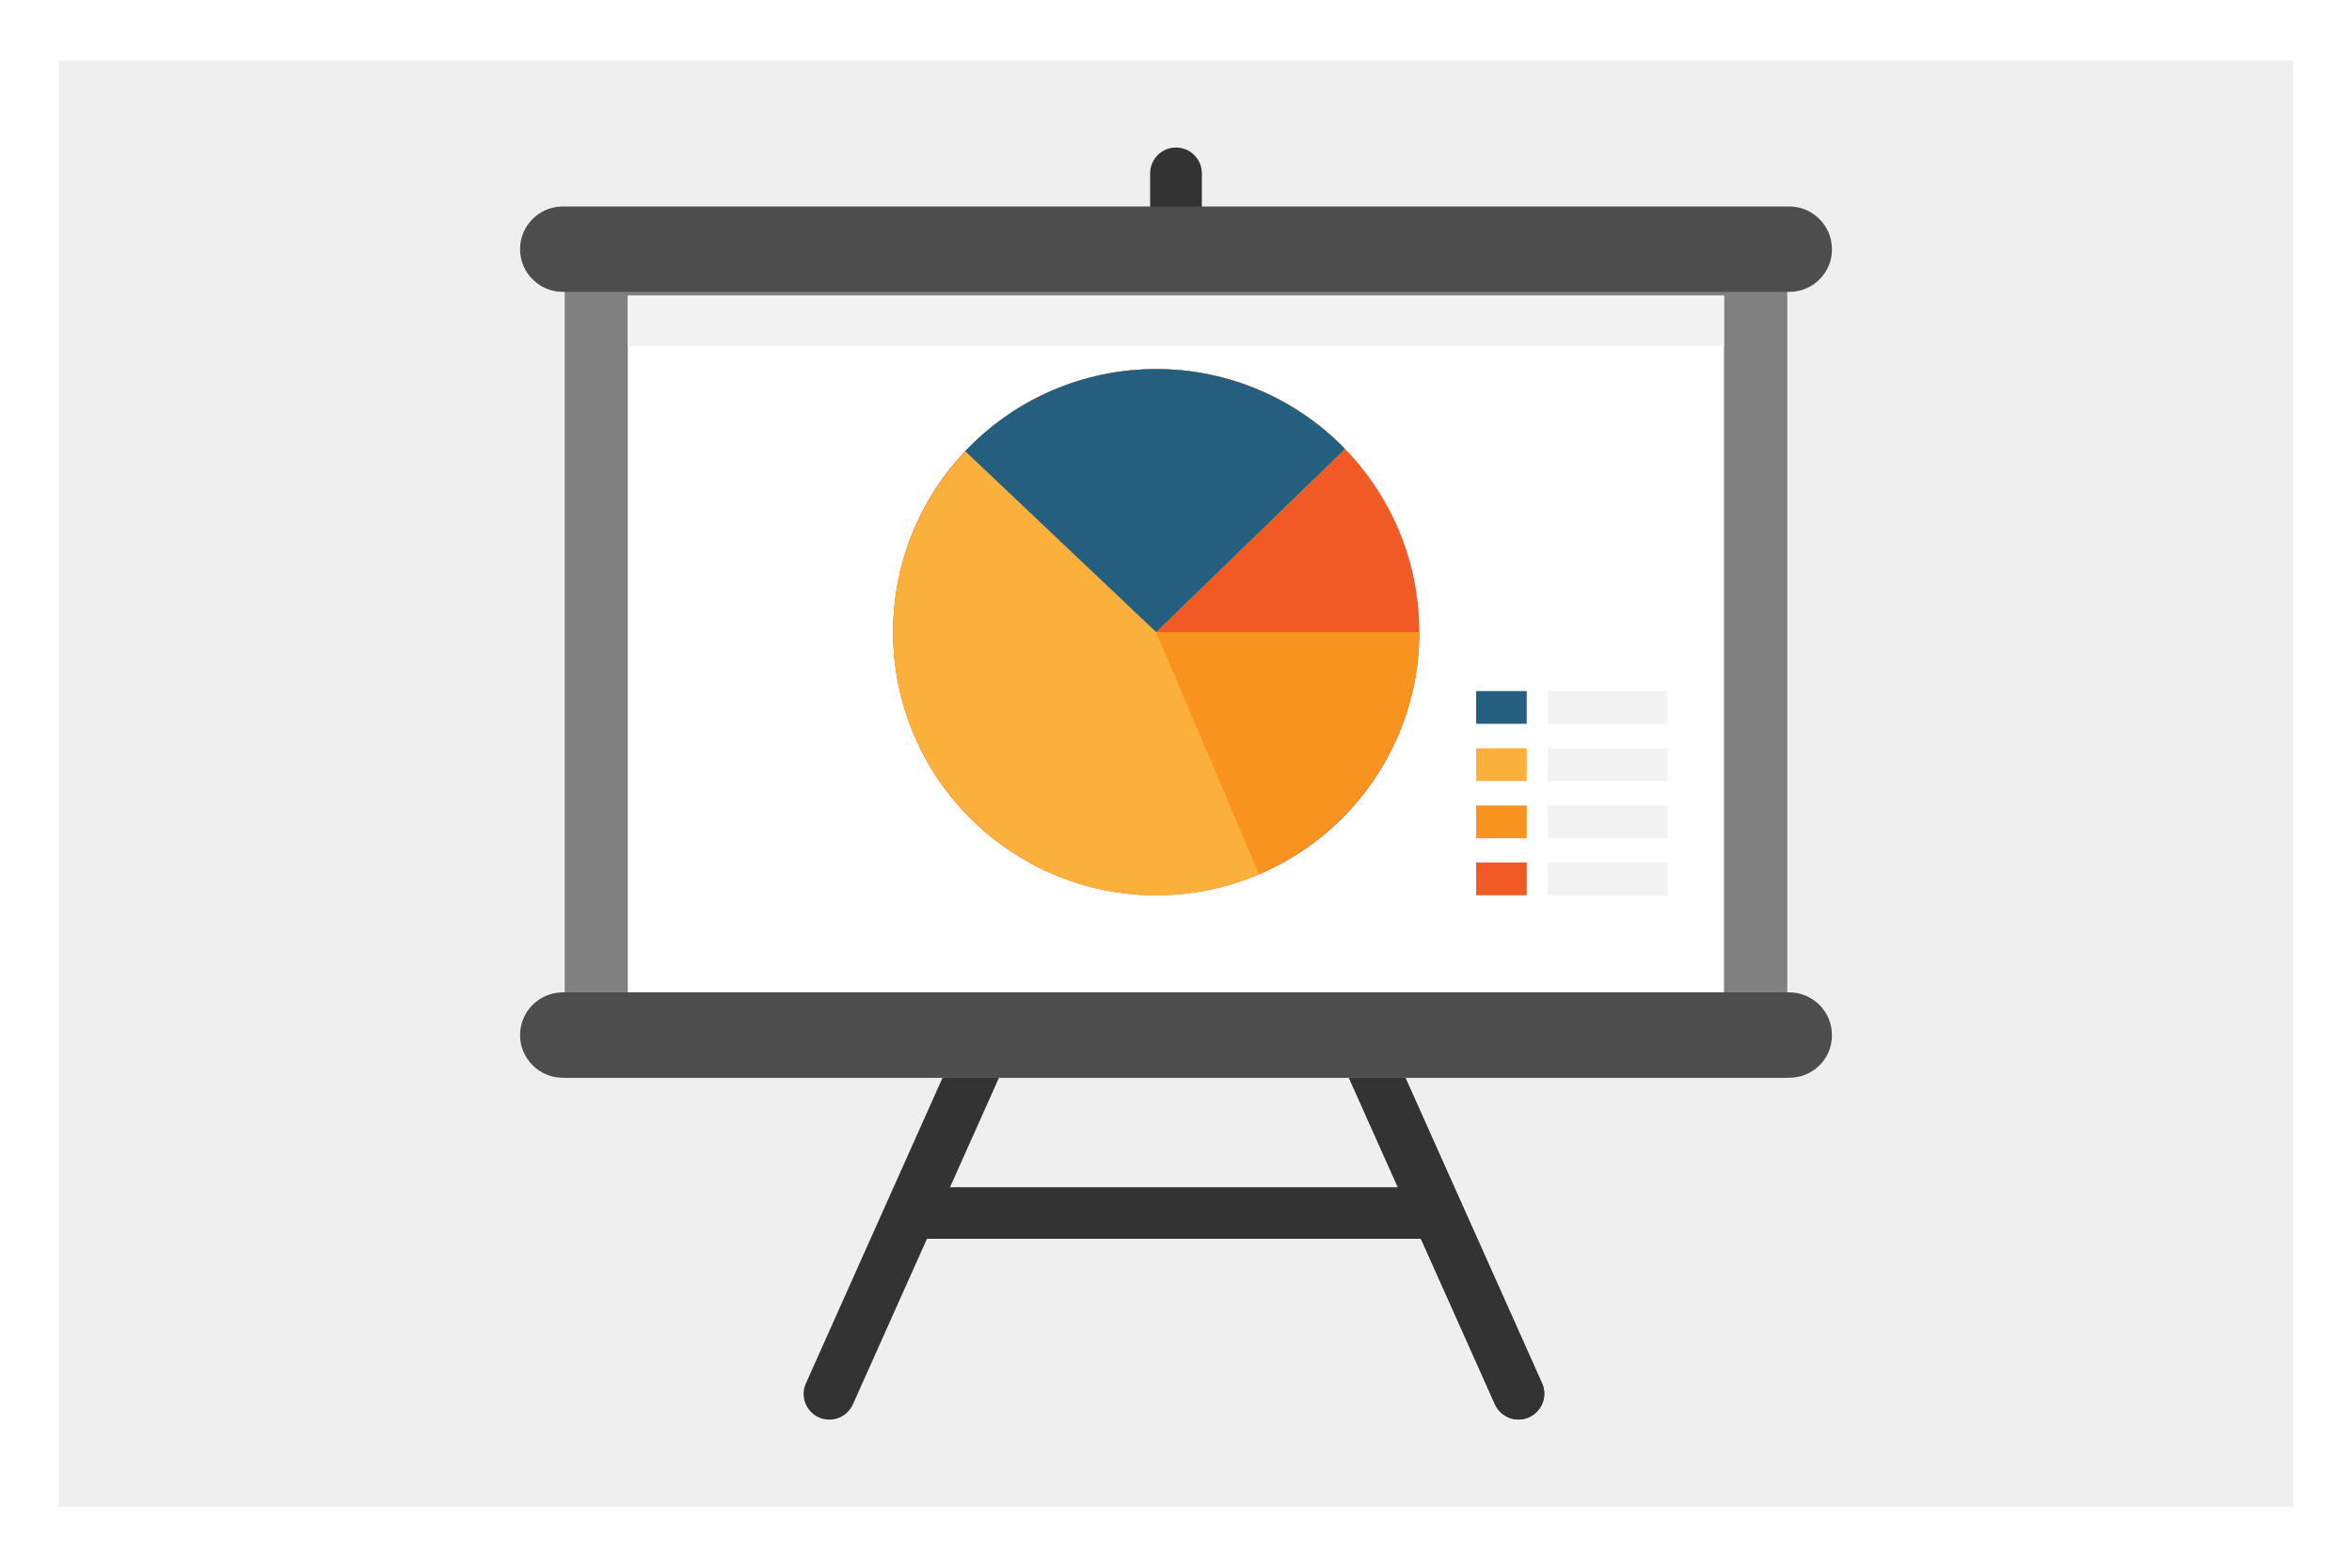 <?xml version="1.0" encoding="utf-8"?>
<!-- Generator: Adobe Illustrator 26.5.0, SVG Export Plug-In . SVG Version: 6.00 Build 0)  -->
<svg version="1.1" id="Layer_1" xmlns="http://www.w3.org/2000/svg" xmlns:xlink="http://www.w3.org/1999/xlink" x="0px" y="0px"
	 viewBox="0 0 432 288" style="enable-background:new 0 0 432 288;" xml:space="preserve">
<style type="text/css">
	.st0{fill:#EFEFEF;}
	.st1{fill:#333333;}
	.st2{fill:#808080;}
	.st3{fill:#FFFFFF;}
	.st4{fill:#4D4D4D;}
	.st5{fill:#F2F2F2;}
	.st6{fill:#F15A24;}
	.st7{fill:#F7931E;}
	.st8{fill:#FBB03B;}
	.st9{fill:#245F7F;}
</style>
<rect x="10.8" y="11.1" class="st0" width="410.4" height="265.7"/>
<g>
	<path class="st1" d="M216,192.527L216,192.527c-2.627,0-4.75-2.123-4.75-4.75
		V31.851c0-2.627,2.123-4.75,4.75-4.75l0,0c2.627,0,4.75,2.123,4.75,4.75
		v155.962C220.75,190.404,218.627,192.527,216,192.527z"/>
	<path class="st1" d="M150.398,260.396L150.398,260.396
		c-2.375-1.08-3.455-3.886-2.375-6.262l63.659-142.396
		c1.08-2.375,3.886-3.455,6.262-2.375l0,0c2.375,1.08,3.455,3.886,2.375,6.262
		l-63.659,142.36C155.58,260.396,152.809,261.44,150.398,260.396z"/>
	<path class="st1" d="M213.301,109.364L213.301,109.364
		c-2.375,1.08-3.455,3.886-2.375,6.262l63.659,142.36
		c1.08,2.375,3.886,3.455,6.262,2.375l0,0c2.375-1.08,3.455-3.886,2.375-6.262
		L219.562,111.739C218.483,109.364,215.676,108.284,213.301,109.364z"/>
	<path class="st1" d="M213.301,109.364L213.301,109.364
		c-2.375,1.08-3.455,3.886-2.375,6.262l63.659,142.36
		c1.08,2.375,3.886,3.455,6.262,2.375l0,0c2.375-1.08,3.455-3.886,2.375-6.262
		L219.562,111.739C218.483,109.364,215.676,108.284,213.301,109.364z"/>
	<rect x="103.724" y="42.97" class="st2" width="224.551" height="155.027"/>
	<rect x="115.312" y="54.306" class="st3" width="201.34" height="132.392"/>
	<path class="st4" d="M328.635,197.997H103.364c-4.318,0-7.845-3.527-7.845-7.845l0,0
		c0-4.318,3.527-7.845,7.845-7.845h225.271c4.318,0,7.845,3.527,7.845,7.845l0,0
		C336.516,194.506,332.99,197.997,328.635,197.997z"/>
	<path class="st4" d="M328.635,53.622H103.364c-4.318,0-7.845-3.527-7.845-7.845l0,0
		c0-4.318,3.527-7.845,7.845-7.845h225.271c4.318,0,7.845,3.527,7.845,7.845l0,0
		C336.516,50.095,332.99,53.622,328.635,53.622z"/>
	<rect x="115.312" y="54.306" class="st5" width="201.34" height="9.212"/>
	<circle class="st6" cx="212.365" cy="116.129" r="48.329"/>
	<path class="st7" d="M212.365,116.129h48.329c0,26.522-21.807,48.329-48.329,48.329
		s-48.329-21.807-48.329-48.329s21.807-48.329,48.329-48.329
		c13.063,0,25.586,5.29,34.69,14.682L212.365,116.129z"/>
	<path class="st8" d="M212.365,116.129l18.893,44.514
		c-5.974,2.519-12.379,3.85-18.893,3.85c-26.522,0-48.329-21.807-48.329-48.329
		s21.807-48.329,48.329-48.329c13.063,0,25.586,5.29,34.69,14.682L212.365,116.129z"
		/>
	<path class="st9" d="M212.365,116.129L177.279,82.878
		c9.14-9.644,21.807-15.078,35.086-15.078c13.063,0,25.586,5.29,34.69,14.682
		L212.365,116.129z"/>
	<rect x="271.13" y="126.961" class="st9" width="9.284" height="6.01"/>
	<rect x="271.13" y="137.469" class="st8" width="9.284" height="6.01"/>
	<rect x="271.13" y="147.977" class="st7" width="9.284" height="6.01"/>
	<rect x="271.13" y="158.449" class="st6" width="9.284" height="6.01"/>
	<rect x="284.265" y="126.961" class="st5" width="22.023" height="6.01"/>
	<rect x="284.265" y="137.469" class="st5" width="22.023" height="6.01"/>
	<rect x="284.265" y="147.977" class="st5" width="22.023" height="6.01"/>
	<rect x="284.265" y="158.449" class="st5" width="22.023" height="6.01"/>
	<path class="st1" d="M163.785,223.871v-2.051c0-2.051,1.655-3.707,3.707-3.707h94.463
		c2.051,0,3.707,1.655,3.707,3.707v2.051c0,2.051-1.655,3.707-3.707,3.707h-94.463
		C165.44,227.577,163.785,225.922,163.785,223.871z"/>
</g>
</svg>
